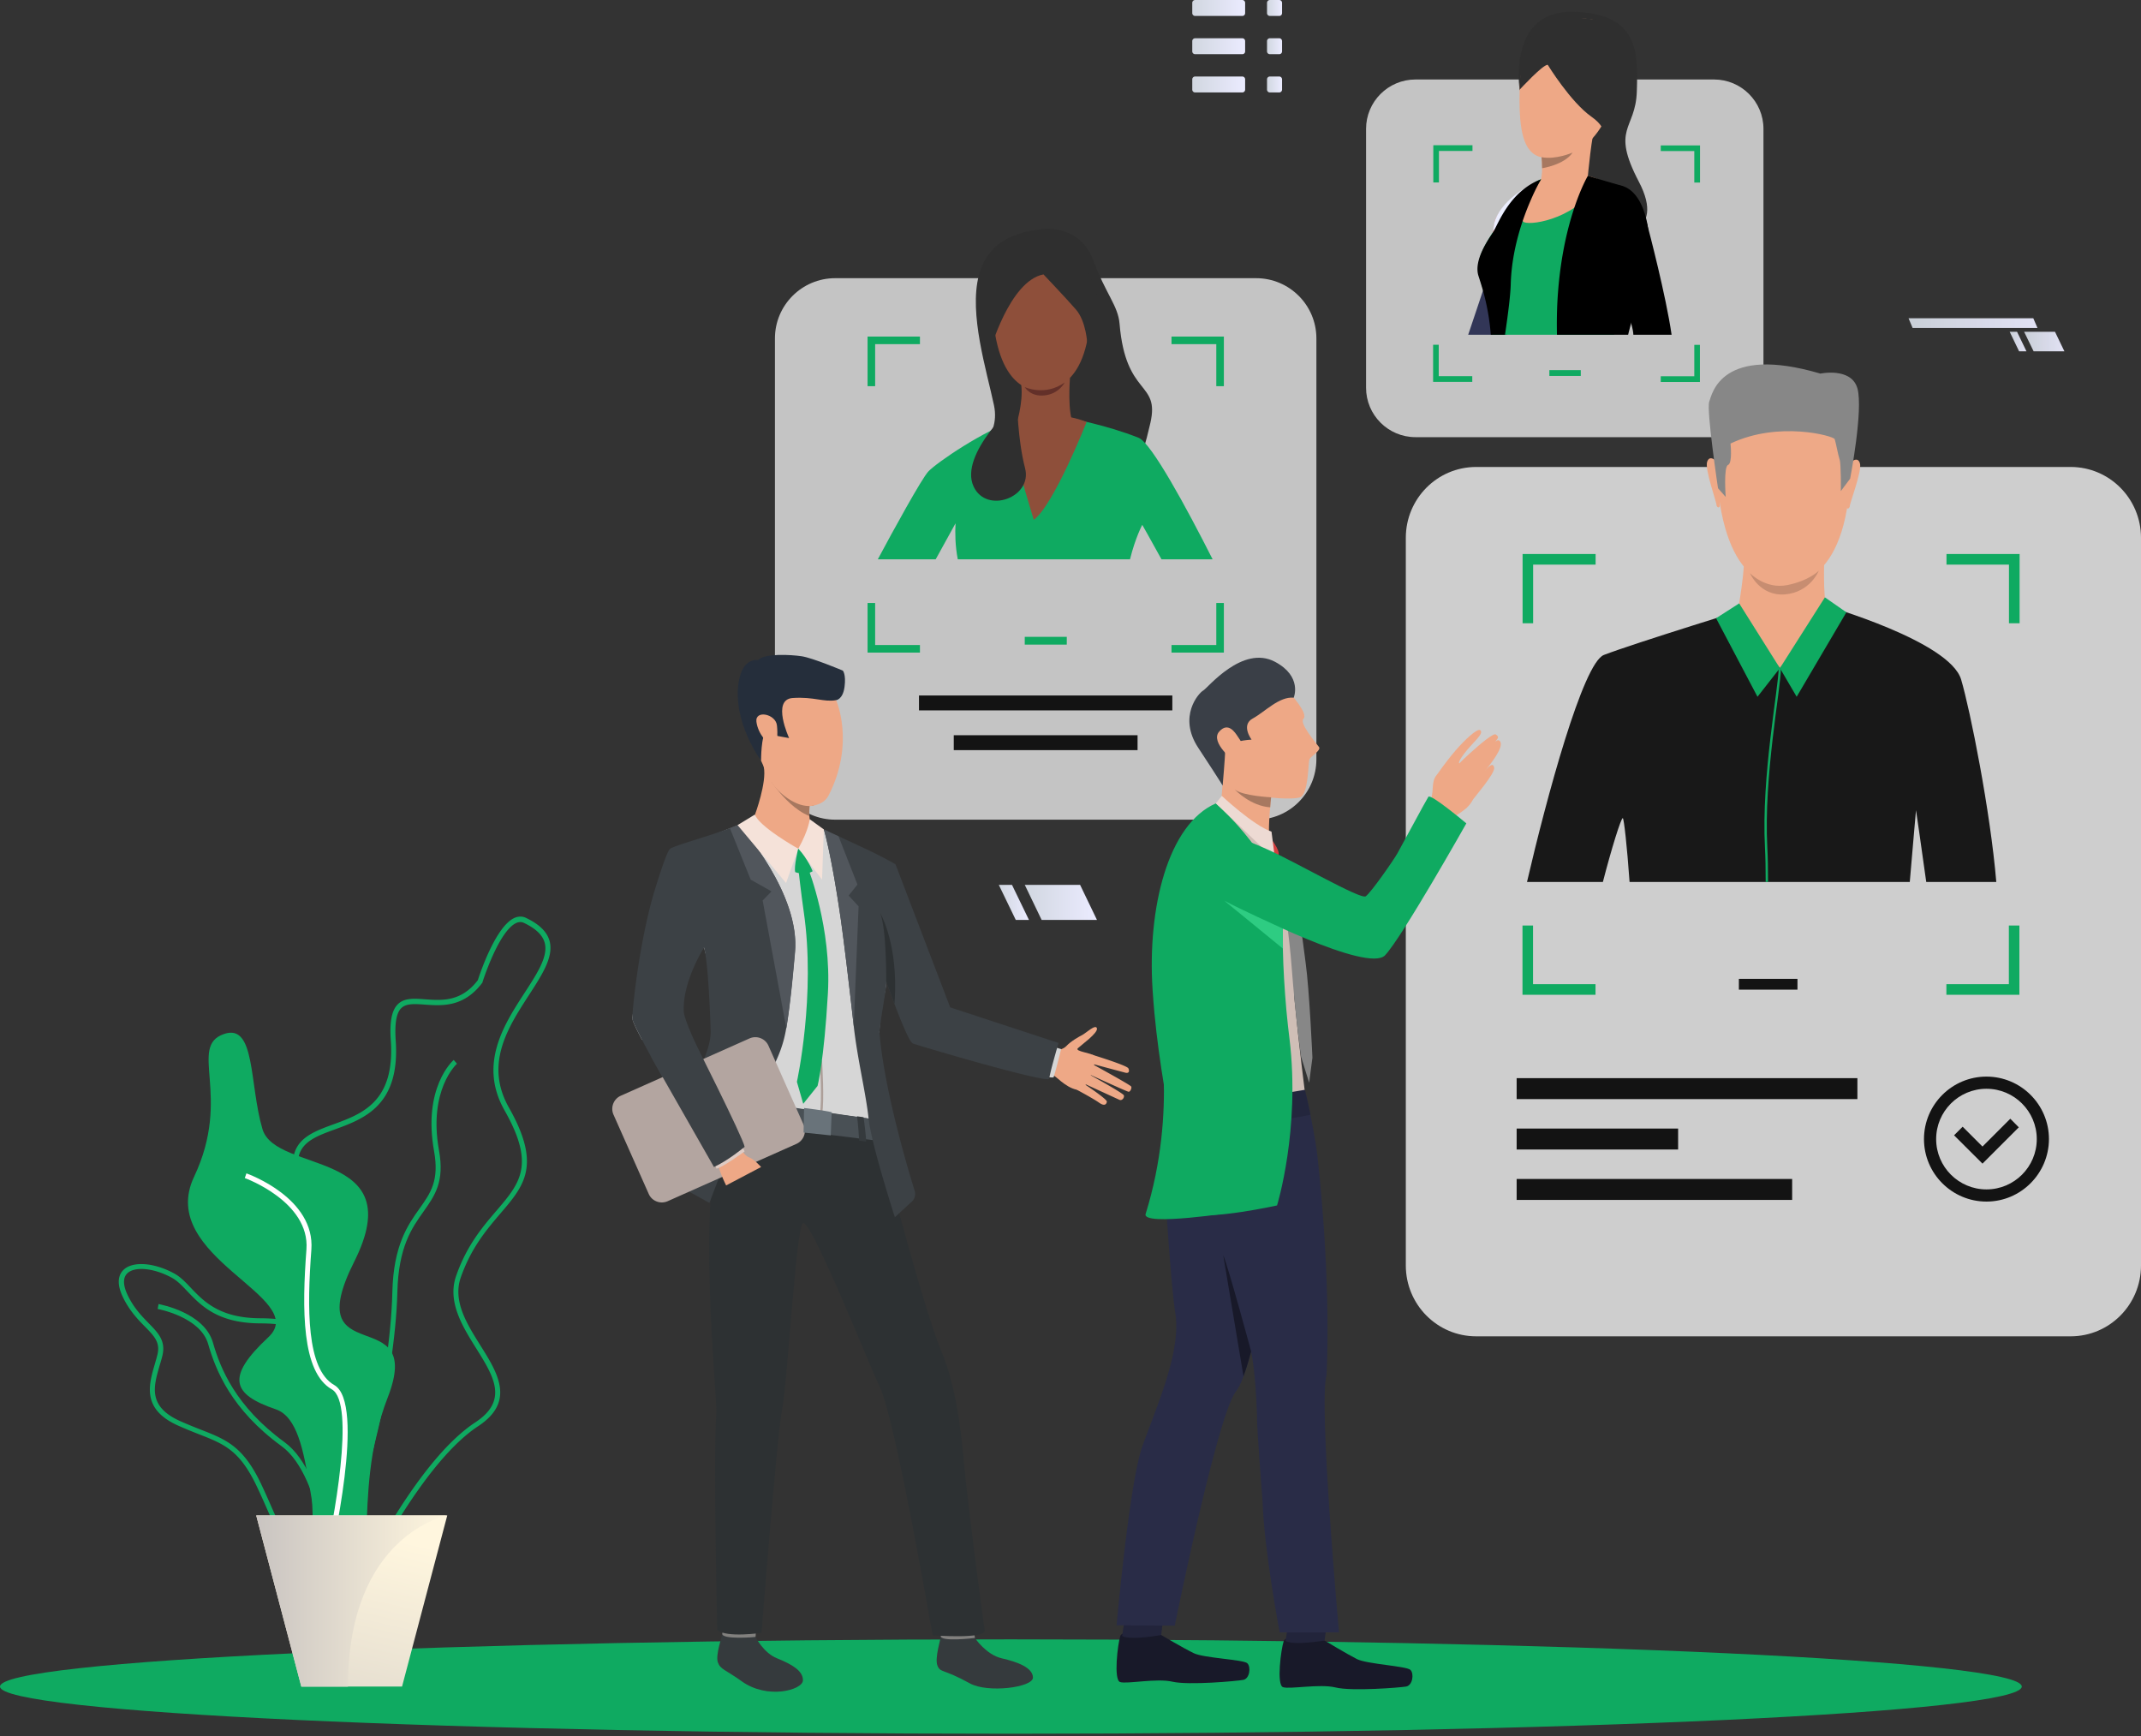 <svg width="402" height="326" fill="none" xmlns="http://www.w3.org/2000/svg"><rect width="100%" height="100%" fill="#333333" stroke="none"/><path opacity=".95" d="M235.856 153.897h-79.039c-6.244 0-11.313-5.069-11.313-11.313v-79.04c0-6.244 5.069-11.313 11.313-11.313h79.039c6.245 0 11.314 5.07 11.314 11.314v79.039c-.019 6.264-5.069 11.313-11.314 11.313Z" fill="#CCC"/><path d="M220.121 130.58h-47.568v2.798h47.568v-2.798Zm-6.529 7.462h-34.51v2.798h34.51v-2.798Z" fill="#131313"/><path opacity=".95" d="M388.787 250.9H277.172c-7.304 0-13.213-5.953-13.213-13.312V100.986c0-7.359 5.909-13.311 13.213-13.311h111.615c7.305 0 13.214 5.952 13.214 13.311v136.602c0 7.359-5.909 13.312-13.214 13.312Z" fill="#D6D6D6"/><path d="M337.499 183.779h-11.003v2.036h11.003v-2.036Zm11.251 18.646h-63.98v3.936h63.98v-3.936Zm-12.251 18.933H284.77v3.936h51.729v-3.936Zm-21.41-9.467H284.77v3.936h30.319v-3.936Z" fill="#131313"/><path d="M365.477 104.015v1.997h11.733v11.003h1.997v-13h-13.73Zm-79.61 13h1.997v-11.003h11.732v-1.997h-13.71v13h-.019Zm91.323 56.76v11.002h-11.732v1.997h13.71v-12.999h-1.978Zm-89.326 0h-1.997v12.999h13.71v-1.997h-11.732v-11.002h.019Z" fill="#0FAA61"/><path d="M372.984 225.601c-6.471 0-11.732-5.261-11.732-11.732 0-6.471 5.261-11.732 11.732-11.732 6.471 0 11.732 5.261 11.732 11.732-.019 6.471-5.28 11.732-11.732 11.732Zm0-21.179c-5.223 0-9.447 4.243-9.447 9.447 0 5.223 4.244 9.447 9.447 9.447 5.223 0 9.447-4.243 9.447-9.447 0-5.223-4.243-9.447-9.447-9.447Z" fill="#131313"/><path d="m372.238 218.477-5.338-5.319 1.613-1.613 3.725 3.725 5.223-5.223 1.594 1.613-6.817 6.817Z" fill="#131313"/><path d="M379.615 316.656c0 4.889-84.989 8.861-189.808 8.861C84.97 325.517 0 321.545 0 316.656c0-4.889 84.989-8.861 189.807-8.861 104.819.02 189.808 3.972 189.808 8.861ZM61.877 291.06c5.684-3.994 12.328-31.855 12.731-48.446.211-8.506 2.708-12.039 4.935-15.169 2.112-2.995 3.956-5.568 2.88-11.483-2.035-11.309 3.322-16.206 3.38-16.244l-.615-.711c-.23.212-5.818 5.242-3.686 17.128.998 5.53-.653 7.854-2.727 10.772-2.189 3.073-4.896 6.894-5.108 15.688-.422 17.8-7.22 44.106-12.327 47.697l.537.768Z" fill="#0FAA61"/><path d="M49.974 282.937c-.538-1.209-1.095-2.477-1.729-3.801-3.245-6.855-6.125-7.988-10.887-9.851a89.948 89.948 0 0 1-3.936-1.632c-6.817-3.072-5.511-7.585-4.34-11.579.154-.557.326-1.113.46-1.67.596-2.343-.556-3.514-2.303-5.3-1.306-1.325-2.919-2.976-4.167-5.568-1.363-2.842-.672-4.378.154-5.146 1.728-1.633 5.722-1.345 9.485.71 1.172.634 2.132 1.651 3.15 2.727 2.4 2.515 5.395 5.645 12.96 5.683 4.32.02 6.683.615 7.892 1.997 1.383 1.556 1.133 3.898.768 7.124a57.968 57.968 0 0 0-.345 3.764c-.519 8.16 4.3 14.055 4.358 14.113 2.88 3.437 6.433 10.542 4.897 14.939-.634 1.843-2.074 2.995-4.263 3.437-.864.173-1.67.269-2.4.269-5.261-.019-7.2-4.397-9.755-10.216Zm-17.666-43.011c-3.36-1.844-6.97-2.209-8.391-.864-1.076 1.017-.576 2.784.038 4.07 1.172 2.458 2.67 3.975 3.975 5.319 1.824 1.863 3.264 3.341 2.535 6.202a27.788 27.788 0 0 1-.48 1.69c-1.153 3.975-2.266 7.719 3.82 10.465a91.843 91.843 0 0 0 3.899 1.613c4.8 1.882 7.987 3.13 11.386 10.33a147.71 147.71 0 0 1 1.728 3.822c2.938 6.663 4.724 10.695 11.137 9.389 1.844-.365 3.034-1.325 3.572-2.822 1.344-3.86-1.882-10.619-4.724-14.018-.21-.249-5.107-6.221-4.57-14.785.096-1.382.23-2.669.365-3.802.327-2.995.576-5.146-.538-6.394-1.017-1.133-3.245-1.651-7.2-1.671-7.969-.038-11.099-3.321-13.633-5.971-1.018-1.076-1.882-1.997-2.919-2.573Z" fill="#0FAA61"/><path d="m62.05 298.568.941-.058c-.038-.883-1.228-21.679-9.581-27.746-9.16-6.683-12.04-13.845-13.422-18.664-1.613-5.665-9.87-7.182-10.216-7.259l-.172.922c.076.019 8.026 1.479 9.485 6.586 1.421 4.954 4.378 12.328 13.768 19.163 8.007 5.819 9.197 26.844 9.197 27.056Z" fill="#0FAA61"/><path d="M60.476 303.234c-1.959-.979-1.901-4.915-1.786-10.868.135-7.527.327-17.819-3.61-27.305-4.186-10.061-.46-12.999 3.15-15.86 4.032-3.188 7.853-6.203.537-19.778-3.36-6.241-4.436-10.465-3.36-13.288 1.056-2.784 4.032-3.878 7.181-5.031 5.434-1.977 11.579-4.243 10.791-15.726-.25-3.514.173-5.683 1.306-6.816 1.229-1.229 3.053-1.095 5.146-.941 3.168.23 6.76.499 9.89-3.591.325-1.018 3.321-10.119 6.892-11.694.75-.326 1.498-.326 2.19.019 2.476 1.191 3.897 2.593 4.377 4.282.826 2.957-1.344 6.299-3.84 10.158-3.936 6.068-8.41 12.961-3.783 21.16 6.126 10.83 2.9 14.632-1.593 19.874-2.573 3.015-5.473 6.414-7.431 11.963-1.575 4.474 1.113 8.737 3.686 12.846 3.245 5.165 6.587 10.522-.46 15.15-11.656 7.661-23.177 32.7-23.292 32.95l-.039.096-.096.077c-2.15 1.69-3.705 2.477-4.896 2.477a1.49 1.49 0 0 1-.96-.154Zm28.764-36.176c6.279-4.128 3.456-8.641.192-13.863-2.573-4.11-5.492-8.776-3.783-13.653 1.997-5.722 4.974-9.197 7.604-12.27 4.397-5.146 7.297-8.544 1.479-18.798-4.916-8.699-.077-16.149 3.802-22.121 2.381-3.667 4.454-6.855 3.725-9.389-.403-1.421-1.671-2.631-3.879-3.687-.442-.211-.902-.211-1.402 0-3.322 1.44-6.375 11.079-6.394 11.176l-.02.076-.057.058c-3.456 4.551-7.508 4.263-10.753 4.032-1.939-.134-3.475-.249-4.416.672-.922.903-1.248 2.9-1.037 6.087.845 12.193-5.952 14.67-11.406 16.667-3.072 1.114-5.703 2.093-6.624 4.474-.96 2.554.076 6.529 3.302 12.501 7.7 14.286 3.4 17.684-.768 20.968-3.494 2.746-6.778 5.338-2.86 14.747 4.012 9.658 3.82 20.066 3.686 27.669-.096 5.185-.173 9.294 1.267 10.005.845.422 2.439-.288 4.762-2.093.922-2.036 11.963-25.615 23.58-33.258Z" fill="#0FAA61"/><path d="M42.079 194.13c5.933-2.036 4.704 9.409 7.2 17.857 2.516 8.468 27.881 3.687 17.244 24.867-10.657 21.179 13.48 7.085 6.26 25.576-7.201 18.491-.634 38.25-8.468 33.238-7.835-5.03-4.398-28.303-12.54-31.068-8.14-2.765-9.485-5.991-1.4-13.518 8.083-7.527-21.142-14.977-13.922-30.166 7.181-15.188-1.229-24.444 5.626-26.786Z" fill="#0FAA61"/><path d="M61.591 294.439c.749-3.168 7.124-31.011 1.171-34.39-5.242-2.976-5.107-14.517-4.3-25.404.729-9.639-11.675-14.152-12.194-14.344l-.307.884c.115.038 12.231 4.454 11.579 13.383-.845 11.195-.922 23.061 4.762 26.287 4.512 2.554.364 24.943-1.633 33.354l.922.23Z" fill="#fff"/><path d="m83.978 284.531-8.487 32.125H56.577l-8.468-32.125h35.87Z" fill="url(#a)"/><path d="M83.978 284.531s-18.645 3.495-18.645 32.144h-8.756l-8.468-32.144h35.87Z" fill="url(#b)"/><path opacity=".95" d="M321.832 82.078h-56.054c-5.123 0-9.282-4.156-9.282-9.275V24.199c0-5.119 4.159-9.275 9.282-9.275h56.054c5.122 0 9.281 4.156 9.281 9.275v48.605c.019 5.119-4.14 9.275-9.281 9.275Z" fill="#CCC"/><path d="M296.809 69.491h-5.895v1.095h5.895V69.49Zm15.018-42.205v1.075h6.298v5.914h1.075v-6.97h-7.373v-.02Zm-42.724 6.97h1.075v-5.914h6.299v-1.075h-7.355v6.989h-.019Zm49.022 30.473v5.914h-6.298v1.076h7.354v-6.97h-1.056v-.02Zm-47.966 0h-1.075v6.97h7.354v-1.075h-6.298v-5.895h.019Zm-69.857 54.84h-7.892v1.46h7.892v-1.46Zm19.664-56.375v1.42h8.41v7.893h1.421v-9.313h-9.831Zm-57.068 9.313h1.421v-7.892h8.411v-1.421h-9.832v9.313Zm65.478 40.707v7.892h-8.41v1.421h9.831v-9.313h-1.421Zm-64.057 0h-1.421v9.313h9.832v-1.421h-8.411v-7.892Z" fill="#0FAA61"/><path d="M374.829 165.595h-13.153c-.864-6.298-1.92-13.48-1.92-13.48s-.537 5.933-1.171 13.48h-52.613c-.48-6.798-1.056-11.867-1.267-11.982-.307-.154-2.17 5.876-3.744 11.982h-14.248c3.667-15.784 10.503-41.111 14.44-42.628 5.626-2.17 28.552-9.236 28.552-9.236h13.096s23.253 6.644 25.423 13.844c1.709 5.761 5.492 24.713 6.605 38.02Z" fill="#181818"/><path d="M336.848 71.276s12.213 1.92 10.369 21.046c-1.862 19.124-12.653 17.55-13.364 17.531-.73-.02-10.83.345-11.617-23.004-.019.02-.365-17.243 14.612-15.573Z" fill="#EEA987"/><path d="M342.551 104.227s-.327 7.872.422 9.562c.749 1.69-10.081 7.162-16.705 1.075 0 0 1.593-8.544 1.152-11.578-.442-3.015 15.131.941 15.131.941Zm4.84-17.301s1.344-1.421 1.824.019c.499 1.44-2.074 7.911-1.901 8.199 0 0-.25.557-.557.25-.326-.308.634-8.468.634-8.468Zm-25.022-.23s-1.305-1.459-1.824-.019c-.518 1.44 1.92 7.95 1.748 8.238 0 0 .23.556.556.268.327-.307-.48-8.487-.48-8.487Z" fill="#EEA987"/><path d="m347.39 89.864-1.748 2.343s.058-5.127-.23-5.933c-.288-.807-.71-3.265-.941-3.84-.23-.577-10.503-3.457-19.547.844 0 0 .403 3.687-.461 4.013-.864.327-.442 6.01-.442 6.01l-1.44-1.632s-2.208-14.708-1.651-16.245c.538-1.536 2.285-10.752 20.872-5.28 0 0 5.799-1.229 6.951 2.765 1.133 4.013-1.363 16.955-1.363 16.955Z" fill="#878787"/><path d="M342.974 113.789s2.765.595-8.775 11.636c0 0-8.18-9.044-7.911-10.561.249-1.498 16.686-1.075 16.686-1.075Z" fill="#EEA987"/><path d="m334.199 125.445 3.149 5.376 9.332-15.86-4.032-2.804-8.449 13.288Zm-.002 0-7.643-12.155-4.339 2.784 7.777 14.747 4.205-5.376Z" fill="#0FAA61"/><path d="M331.838 159.124c.096 1.786.134 3.994.134 6.471h-.442c0-2.458-.038-4.647-.134-6.433-.71-13.479 2.554-29.897 2.573-33.756l.423.077c-.02 3.84-3.265 20.219-2.554 33.641Z" fill="#0FAA61"/><path d="M328.574 107.606s2.9 3.072 7.009 2.246c4.109-.825 5.914-2.688 5.914-2.688s-1.613 4.052-6.356 4.436c-4.743.364-6.567-3.994-6.567-3.994Z" fill="#C78D71"/><path d="M186.981 63.73h-.019c-.269-.058-.71-1.383-.806-1.651a5.82 5.82 0 0 0-.115-.384c-.346-1.056-1.153-3.534-.826-4.494.096-.307.25-.48.461-.518.441-.096.941.46.96.5l.019.018v.02c.115 1.037.672 6.26.422 6.49-.038 0-.076.019-.096.019Zm-1.228-6.97h-.077c-.173.038-.288.192-.384.441-.308.922.518 3.457.825 4.417.058.192.096.326.116.384.211.633.556 1.536.729 1.574h.019c.154-.21-.192-4.032-.46-6.394-.058-.038-.442-.422-.768-.422Z" fill="#EEA886"/><path d="M196.061 42.953s6.721-.71 9.16 5.8c2.419 6.49 4.704 8.62 4.992 12.039 1.152 13.806 7.604 10.676 5.78 18.645-1.805 7.95-3.072 9.159-3.072 9.159l-15.419-3.015-15.611.058s6.106-3.053 4.742-9.543c-1.363-6.49-4.742-17.148-2.841-24.387 1.939-7.296 8.237-8.218 12.269-8.756Z" fill="#2F2F2F"/><path d="M204.278 63.73c-.038 0-.057-.02-.077-.039-.23-.23.308-5.453.423-6.49v-.019l.019-.02c.019-.018.518-.575.96-.498.211.038.365.21.461.518.307.94-.48 3.418-.826 4.493-.057.192-.096.327-.115.384-.077.269-.518 1.594-.806 1.652-.02.019-.039.019-.039.019Zm.442-6.51c-.25 2.362-.615 6.183-.461 6.395h.019c.154-.039.519-.96.73-1.594.019-.077.057-.211.115-.384.307-.96 1.133-3.514.826-4.417-.096-.268-.212-.422-.384-.441-.346-.077-.768.365-.845.441Z" fill="#EEA886"/><path d="M227.687 105.014h-9.601c-1.997-3.629-3.61-6.47-3.61-6.47s-1.287 2.361-2.304 6.47h-32.336c-.499-2.553-.518-5.011-.422-6.759 0 0-1.729 3.13-3.726 6.759H164.82c2.881-5.395 8.276-15.227 9.505-16.513 1.536-1.613 10.465-7.796 16.859-9.812 6.375-2.016 10.004-.077 10.004-.077s6.548 1.171 12.616 3.59c2.381.96 8.967 13.096 13.883 22.812Z" fill="#0FAA61"/><path d="M196.945 46.737s8.91 1.286 7.604 14.44c-1.305 13.153-9.159 12.116-9.697 12.097-.518-.02-7.891.268-8.525-15.784 0 .019-.288-11.848 10.618-10.753Z" fill="#8E4F3A"/><path d="M200.899 70.95s-.556 6.836.768 8.89c1.325 2.055-1.132 4.84-6.163 3.88-5.031-.96-4.743-3.802-4.743-3.802s1.402-4.225.998-7.604c-.422-3.38 9.14-1.364 9.14-1.364Z" fill="#8E4F3A"/><path d="M195.926 51.519s4.167 4.378 6.087 6.586c1.94 2.208 2.151 6.49 2.151 6.49s3.264-3.975 1.901-8.602c-1.363-4.628-4.589-13.653-12.75-10.869-8.161 2.765-8.468 14.958-7.508 21.007.019-.02 3.687-13.364 10.119-14.612Z" fill="#2F2F2F"/><path d="M204.03 79.226s-6.183 15.65-9.927 18.376c0 0-4.935-15.956-4.59-18.299 0 0 7.431-2.918 14.517-.077Z" fill="#8E4F3A"/><path d="M190.973 75.443s-11.022 9.793-8.161 15.918c2.439 5.223 11.099 2.016 9.658-3.456-1.42-5.454-1.497-12.462-1.497-12.462Z" fill="#2F2F2F"/><path d="M192.412 72.678s3.802 1.786 7.489-.864c0 0-1.018 2.113-3.745 2.42-2.726.307-3.744-1.555-3.744-1.555Z" fill="#633029"/><path d="M290.169 36.483s-3.648 13.748-4.416 16.84c-.231.94-.96 2.554-1.882 4.378 0 .019-.019.019-.019.038a4.094 4.094 0 0 0-.346 1.114c-.153 1.152.288 2.054-.461 3.418l-.134.576h-7.239c.845-2.516 1.92-5.703 2.765-8.257.71-2.17 1.286-3.898 1.44-4.397.442-1.498 2.093-6.317 3.476-9.524.48-1.114 2.361-2.227 4.013-3.015 1.497-.71 2.803-1.171 2.803-1.171Z" fill="#323657"/><path d="M285.328 16.84s-2.304-14.9 10.043-14.632c12.347.269 12.193 7.642 11.963 14.958-.231 7.316-4.954 6.76.384 16.955 5.338 10.177-4.628 10.177-4.628 10.177l-7.719-10.618-10.043-16.84Z" fill="#2F2F2F"/><path d="M294.028 3.648s-8.372 1.325-8.698 13.21c-.326 11.887 2.247 14.421 9.582 11.944 7.315-2.477 9.62-14.9 9.792-16.84.154-1.939.596-9.754-10.676-8.314Z" fill="#EEA886"/><path d="M308.719 44.97c.039 4.09-4.666 13.863-5.395 16.897-.077.346-.173.672-.269.98h-22.831c-.115-1.402-.23-2.612-.288-3.303-.173-2.228-2.439-7.047-2.362-9.294.077-2.285 1.191-4.263 2.765-6.682a78.5 78.5 0 0 1 1.517-2.266c1.671-2.438 3.322-4.647 4.129-5.415.614-.556 1.171-.998 1.67-1.325 1.018-.69 1.709-.902 1.709-.902l7.181-1.152s4.474 1.632 7.067 2.227c0 0 5.031.73 5.107 10.235Z" fill="#0FAA61"/><path d="m287.654 34.563-4.167 6.567-3.841 6.068c0-.039.269-.941.692-3.61.077-.5.173-1.075.269-1.71.019-.191.076-.383.115-.556 1.651-3.802 6.74-6.663 6.932-6.759Z" fill="#E55353"/><path d="M299.616 23.426c-.73 1.363-1.498 9.87-1.498 9.87s-10.234 3.859-9.178 1.67c.48-.999.614-2.285.614-3.399 0-.883-.057-1.632-.115-2.074-.019-.23-.038-.345-.038-.345s10.925-7.086 10.215-5.722Z" fill="#EEA886"/><path d="M290.611 12.173s4.282 6.99 8.199 9.736c3.898 2.745 1.92 4.954 1.92 4.954s10.196-21.449.499-22.946c-9.697-1.479-15.63-1.594-15.899 12.922 0 0 4.397-4.78 5.281-4.666Z" fill="#2F2F2F"/><path d="M295.277 28.648c-1.575 2.324-5.722 2.938-5.722 2.938 0-.883-.058-1.632-.116-2.073 2.669.518 5.838-.865 5.838-.865Z" fill="#A77860"/><path d="M280.741 41.264s-.23.461-.403 2.305l1.498-2.266s2.688-3.86 3.61-4.858c.921-.999 2.189-1.882 2.189-1.882s-5.281 2.554-6.894 6.701Z" fill="#EBEEFF"/><path d="M301.093 47.025s6.567-2.573 8.507-2.727c0 0-1.325-10.542-7.777-9.428-6.433 1.133-.73 12.155-.73 12.155Z" fill="#E55353"/><path d="M289.363 33.66s-4.82 7.412-3.188 8.065c1.632.653 10.465-.864 14.21-7.911 0 0-5.607-2.88-11.022-.154Z" fill="#EEA886"/><path d="M309.601 44.298c-.327 5.818-1.978 11.33-3.341 16.38-.192.729-.384 1.459-.557 2.169h-13.365a91.249 91.249 0 0 1 .039-5.242c.672-16.13 5.779-24.617 5.779-24.617s1.633.557 6.337 1.882c3.226.903 4.436 5.012 4.877 7.489v.038c.192 1.114.231 1.901.231 1.901ZM289.363 33.66c-.057.097-.941 1.575-1.978 3.995-1.574 3.629-3.552 9.37-3.725 15.707-.057 2.035-.461 5.319-1.075 9.485h-2.669a42.823 42.823 0 0 0-1.459-8.257c-.365-1.305-.692-2.265-.884-2.88-.845-2.9 1.863-6.74 2.785-8.122.883-1.383 3.072-7.72 9.005-9.927Z" fill="#000"/><path d="M313.863 62.847h-7.181c0-.46-.154-1.229-.423-2.17-1.306-4.627-5.165-13.652-5.165-13.652s-5.78-9.428-.307-11.848c5.472-2.4 7.834 4.32 8.564 7.182v.038c.192.692 3.456 13.115 4.512 20.45Z" fill="#000"/><path d="M196.805 197.413s2.515-.038 3.399-.998c.902-.96 2.477-1.824 2.976-2.074.672-.327 2.554-2.151 2.784-1.267.231.883-2.976 3.149-3.591 3.744-.614.614 2.669.864 3.149 1.459.48.596-1.19 6.798-3.379 6.318-2.189-.48-3.975-2.689-4.397-2.689-.423 0-1.613-.268-1.613-.268l.672-4.225Z" fill="#EEA886"/><path d="M205.062 198.028s6.529 1.997 6.798 2.554c.268.557.096.979-.538.826a1487.1 1487.1 0 0 1-6.394-1.709s7.143 3.898 7.45 4.282c.192.23-.134 1.037-.48.998-.346-.038-7.7-3.418-7.7-3.418s6.663 3.649 6.817 4.09c.153.384-.307 1.076-.826.845-.518-.23-6.932-3.187-6.932-3.187s4.628 3.034 4.57 3.533c-.038.307-.288 1.018-1.459.192-1.171-.826-4.167-2.419-4.167-2.419l2.861-6.587Z" fill="#EEA886"/><path d="M183.061 307.554s2.093 3.13 5.031 3.802c2.938.672 5.837 1.747 5.857 3.61.019 1.862-8.488 2.957-11.848 1.094-5.012-2.784-5.53-1.939-6.087-3.341-.557-1.401.672-5.127.634-5.568-.039-.538 6.413.403 6.413.403Z" fill="#353A3D"/><path d="M182.731 305.999s.384 1.517.326 1.536c-.058.02-6.625.807-6.413-.403.153-.979.384-2.054.384-2.054l5.703.921Z" fill="#81807E"/><path d="M141.851 307.343s1.498 2.995 4.051 4.013c2.727 1.094 4.916 2.342 4.858 4.147-.057 1.805-6.663 3.63-11.482.173-3.034-2.189-4.013-2.208-4.493-3.571-.48-1.383.844-4.974.825-5.396-.019-.538 6.241.634 6.241.634Z" fill="#353A3D"/><path d="M141.929 305.788s-.019 1.536-.076 1.555c-.058.038-6.394.557-6.241-.634.135-.941.615-2.093.615-2.093l5.702 1.172Z" fill="#81807E"/><path d="M165.18 214.215s8.334 31.913 11.502 39.305c2.938 6.836 3.917 16.399 4.32 21.199.519 6.049 3.534 29.571 3.898 31.337.365 1.767-9.792.98-9.792.98s-7.009-40.67-9.909-46.603c-1.939-3.956-13.191-32.374-14.497-30.723-1.286 1.632-2.88 30.089-3.84 34.813-.96 4.724-3.879 42.052-3.879 42.052s-6.548.96-8.295-.519c0 0-.787-31.875-.192-40.727.23-3.379-3.956-40.477 1.421-55.416 2.823-7.892 29.263 4.302 29.263 4.302Z" fill="#2D3133"/><path d="M118.769 191.326c0 .365.691 1.824 1.786 3.917 1.613-3.226 2.88-5.857 3.283-6.836 1.364-3.207 8.353-10.542 8.353-10.542v.058c0 .019.019.038.019.058 0 .019 0 .019.02.038v.038c.384 1.421 2.726 10.273 2.803 14.651.096 4.743 1.344 13.538 1.344 13.538l1.459.211 3.226.461.384.057.941.135 8.564 1.209 3.034.423.403.057 1.729.25 4.8.672 1.229.173h.019l.922.134 1.267.173c.038-.038 1.229-1.69 1.056-5.319-.115-2.342-.403-6.759-.288-10.849v-.269c.077-2.246.269-4.378.691-5.991.288-1.094.48-2.189.596-3.206 0-.058.019-.096.019-.154.019-.192.038-.384.057-.557.269-2.842.058-4.992.039-5.127v.02c.096.192.71 2.477 1.536 5.299 1.383 4.782 3.322 11.099 4.148 11.406 1.209.442 20.661 6.202 24.847 6.798.48.076.768.057.787-.02.019-.057.038-.115.057-.192.519-1.689 1.21-4.55 1.325-5.011.02-.039.02-.058.02-.058l-.749-.23-21.161-6.337-9.677-27.9c-.211-.154-2.573-1.306-4.321-2.131-1.766-.845-3.898-2.074-5.837-3.13-.979-.538-1.92-1.037-2.727-1.402l-.115-.058a466.175 466.175 0 0 0-2.208-1.017 9.64 9.64 0 0 1-.576-.058c-1.863-.173-7.642-.71-9.562-.826-.154-.019-.289-.019-.404-.019h-.192c-.249.019-1.44.423-2.995 1.018a.657.657 0 0 0-.173.077c-.077.019-.154.057-.23.077-.135.057-.269.096-.423.153l-.864.346c-.096.038-.211.077-.307.115-3.13 1.248-6.721 2.784-7.566 3.399-.557.403-2.323 3.706-4.358 7.796-2.612 8.391-5.934 21.237-6.049 24.405.019-.019.019.038.019.077Z" fill="#D6D6D6"/><path d="M164.357 210.183s.652.768.825 4.032c0 0-26.479-3.092-29.282-4.301 0 0-.116-3.591.48-3.668.652-.057 27.977 3.937 27.977 3.937Z" fill="#495055"/><path d="M141.773 152.904c.077 4.148 8.123 6.433 8.123 6.433s3.36-4.224 2.554-4.628c-.308-.153-.442-.787-.48-1.497-.039-.672 0-1.421.038-1.882.019-.288.038-.48.038-.48s-1.152-1.21-2.611-2.65c-2.554-2.535-6.068-5.761-6.068-4.474 0 .077 0 .154.039.25.614 2.88-1.633 8.928-1.633 8.928Z" fill="#EEA886"/><path d="M142.427 206.899s-.576 3.649-.634 4.59l-1.229-.25s.346-3.86.538-4.512l1.325.172Zm19.722 2.861s.46 3.322.48 4.57l-1.306-.173s-.269-4.147-.423-4.57l1.249.173Z" fill="#353A3D"/><path d="M144.867 146.817c.019.019.365.538.941 1.267 1.229 1.556 3.552 4.109 6.164 5.127-.039-.672 0-1.421.038-1.882.269 0 .538-.038.807-.096-.711-1.248-1.748-2.554-1.748-2.554l-1.613-.48-4.589-1.382Z" fill="#A77860"/><path d="M143.328 143.763c.691 1.517 1.363 2.612 1.536 3.053.115.289.461.749.941 1.268 1.325 1.421 3.783 3.322 6.221 3.245a3.9 3.9 0 0 0 .807-.096c.979-.211 2.131-.672 2.765-1.92 5.012-9.832 1.382-17.877 1.382-17.877s-13.729-3.879-15.879.25c-1.517 2.918.576 8.525 2.227 12.077Z" fill="#EEA886"/><path d="M156.98 131.455s1.268-.076 1.594-2.496c.307-2.381-.326-3.053-.326-3.053s-5.665-2.381-7.7-2.688c-2.035-.307-7.047-.595-8.218.73 0 0-2.842-.653-3.63 4.07-1.228 7.508 4.206 14.805 4.206 14.805s-.039-4.897 1.037-5.549c1.075-.653 2.016.902 2.016.902l2.208.403s-3.36-7.258.672-7.527c4.032-.269 5.837.826 8.141.403Z" fill="#252E3B"/><path d="M145.883 136.218c-.211-2.17-4.109-2.976-3.86-.73.269 2.266 2.189 4.436 3.072 4.359.903-.058.961-1.978.788-3.629Z" fill="#EEA886"/><path d="M120.557 195.262c1.709 3.245 4.378 8.027 7.047 12.654-.346.653-.692 1.306-1.018 1.94-.807 1.555-1.498 3.072-2.016 4.474-.596 1.689-1.44 6.029.173 6.835l8.468 4.686s.057-.173.172-.48c.288-.768.884-2.381 1.728-4.494.02-.076.116-.268.231-.556.173-.404.403-.961.691-1.613.115-.288.25-.596.384-.903.154-.365.307-.73.48-1.094.231-.538.461-1.076.672-1.575.576-1.344 1.037-2.4 1.037-2.4.019-.058.058-.115.077-.192a75.77 75.77 0 0 1 .845-1.786c.442-.922.902-1.843 1.363-2.746.039-.096.096-.192.135-.269.076-.153.172-.307.249-.48.058-.096.096-.192.154-.288.019-.019.019-.038.038-.057l.058-.115c2.458-4.474 5.204-8.2 6.087-13.691.077-.538.173-1.056.249-1.575.135-.864.25-1.728.346-2.573.038-.326.077-.633.115-.941.442-3.648.711-6.912.922-9.178.672-7.066-3.668-14.728-6.989-19.451-1.786-2.535-3.265-4.225-3.553-4.532l-.019-.019a.657.657 0 0 0-.173.077c-.077.019-.153.057-.23.076-.135.058-.269.096-.423.154l-.864.346c-.096.038-.211.076-.307.115-3.226 1.267-10.004 3.13-10.849 3.744-.499.346-1.594 3.572-2.861 7.642-2.611 8.392-4.167 21.046-4.244 24.195v.134c.039.365.73 1.824 1.825 3.936Zm12.884-1.574c0 1.574-.519 3.379-1.306 5.299-.019.039-.038.097-.057.154a200.232 200.232 0 0 1-1.517-3.303c-1.268-2.822-2.132-5.03-2.17-5.895-.307-5.587 3.802-12.039 3.802-12.039v.038c0 .02.019.039.019.058 0 .019 0 .019.019.038v.039c.864 3.322 1.21 15.611 1.21 15.611Z" fill="#3C4145"/><path d="m149.532 214.771-24.156 10.753c-1.363.615-2.976 0-3.571-1.363l-6.606-14.862a2.701 2.701 0 0 1 1.364-3.572l24.156-10.753c1.363-.614 2.976 0 3.571 1.364l6.605 14.862a2.7 2.7 0 0 1-1.363 3.571Z" fill="#B3A5A0"/><path d="M154.736 155.841s1.133 3.764 2.593 13.192c.057.307.096.634.153.96 0 .038.019.077.019.115.039.211.058.442.096.653 0 .019 0 .058.02.077l.057.461c.058.365.115.749.173 1.133.653 4.589 1.575 12.385 2.458 20.257.691 6.202 2.285 12.577 2.784 17.32.096.922.346 2.17.653 3.572.038.153.077.326.115.48 1.421 5.991 4.167 14.478 4.167 14.478l.806-.749 2.381-2.189c.557-.499.749-1.286.538-1.997-1.325-4.243-5.799-19.298-6.625-29.878.404-3.725 1.441-8.698 1.287-9.428.019.019.019.058.019.077.48 1.306.999 2.746 1.517 4.128 1.421 3.726 2.861 7.182 3.456 7.412 1.345.499 25.423 7.604 25.596 6.606.019-.096.039-.212.058-.327.019-.115.038-.23.077-.345.288-1.364.845-3.303 1.209-4.609.058-.192.116-.384.154-.537.154-.538.269-.884.269-.884l-20.354-6.682-10.273-26.863c-.211-.154-2.823-1.575-4.551-2.4a534.519 534.519 0 0 0-6.125-2.861c-.96-.442-1.882-.864-2.65-1.229l-.077.057Z" fill="#3C4145"/><path d="m140.949 165.154 3.917 2.208-1.671 1.709 4.455 24.041c.903-5.646 1.325-10.984 1.632-14.267 1.018-10.926-9.889-23.253-10.561-24.002-.518.192-1.094.422-1.67.653l3.898 9.658Zm13.731-9.427s1.459 4.781 3.168 16.705c.653 4.589 1.575 12.385 2.458 20.258l.902-22.524-1.862-2.016 1.651-2.074-3.552-9.063c-.96-.442-1.882-.864-2.65-1.229l-.115-.057Z" fill="#51565C"/><path d="m138.49 154.92 3.265-1.997s.096 1.786 8.122 6.433l-2.285 6.432-9.102-10.868Zm13.54-1.114s-.135 1.92-2.132 5.53l4.455 5.818.327-9.428-2.65-1.92Z" fill="#F5E2D9"/><path d="M149.877 159.336s-.864 3.457-.557 4.417c0 0 1.901.691 3.264-.173.019 0-.96-2.419-2.707-4.244Z" fill="#0FAA61"/><path d="M154.35 209.165c.48-2.439.019-9.736 0-10.043l-.422.019c0 .077.48 7.566 0 9.947l.422.077Z" fill="#AD9F99"/><path d="M150.975 208.032s3.898.461 5.184.787l-.172 4.359-5.108-.537.096-4.609Z" fill="#69737A"/><path d="M151.818 163.272s4.339 10.984 3.629 23.253c-.73 12.731-1.939 17.359-1.939 17.359l-2.689 3.36-1.19-4.128s3.591-16.245 1.267-32.048c-.422-2.861-1.037-8.295-1.037-8.295l1.959.499Z" fill="#0FAA61"/><path d="M138.76 215.118s.941 1.862 1.863 2.169c.941.308 2.285 1.824 2.285 1.824l-6.567 3.457s-1.748-3.418-1.824-5.588c-.077-2.17 4.243-1.862 4.243-1.862Z" fill="#EEA886"/><path d="m139.375 215.29.442.883s-4.167 3.053-5.3 3.245l-.384-1.171 5.242-2.957Z" fill="#DECBC4"/><path d="M139.816 215.329s-3.13 2.592-5.761 3.782l-11.809-20.699 7.527-4.109c.019 0 9.831 19.47 10.043 21.026Z" fill="#3C4145"/><path d="M166.277 178.73c.154 2.957.116 5.569.116 5.569 0 .019 0 .096.019.23 0-.057.019-.096.019-.153.48 1.305.999 2.746 1.517 4.128.115-1.613.154-3.111.115-4.493-.211-8.257-2.803-12.596-2.803-12.596.595 1.44.883 4.531 1.017 7.315Z" fill="#2D3133"/><path d="M268.811 151.483s-.115-1.517.058-2.227c.307-1.229-.154-3.207 1.401-4.167 1.556-.96 5.972 3.072 6.318 4.186.345 1.133-1.306 3.034-4.762 4.647-3.457 1.613-3.015-2.439-3.015-2.439Z" fill="#EEA886"/><path d="M269.795 145.491s1.498-2.246 3.475-4.55c1.729-2.017 4.167-4.282 4.666-3.841.788.653-1.42 2.285-3.014 4.397-1.46 1.94-.845 1.805-.845 1.805s-.173.039 1.824-1.785c2.151-1.94 4.551-3.956 4.973-3.61.538.422.557.518-.115 1.363.48-.403.672-.326.845-.134.96.979-1.747 4.339-2.823 5.664.826-1.018 1.556-1.67 1.767-.691.23 1.114-3.821 5.684-5.108 7.469-1.363 1.94-5.645-6.087-5.645-6.087Z" fill="#EEA886"/><path d="M218.026 306.977s4.205 2.496 6.125 3.418c1.901.922 9.313 1.19 10.043 1.882.729.691.46 2.918-.769 3.13-1.228.23-10.234 1.036-13.249.345-3.014-.71-8.621.48-9.869.058-1.248-.423-.442-7.124.038-8.641.48-1.498 7.681-.192 7.681-.192Z" fill="#181929"/><path d="m218.374 304.232-.346 2.746s-5.626 1.056-7.335.192l.423-2.842 7.258-.096Z" fill="#22243B"/><path d="M240.953 210.527c-.058 1.901-.403 6.03-.806 10.35-.096.96-.192 1.939-.269 2.899a1172.173 1172.173 0 0 1-1.133 11.214c-.711 4.647-2.17 12.692-3.821 18.779-.48 1.748-.96 3.342-1.44 4.647-.48 1.268-.96 2.247-1.421 2.842-3.495 4.455-11.483 43.972-11.483 43.972l-10.926-.077s2.401-26.767 4.82-33.545c2.688-7.585 7.373-17.781 6.202-25.097-.73-4.589-1.67-19.182-1.67-19.182s-.922-16.399 3.379-28.419c1.075-2.995 18.568 11.617 18.568 11.617Z" fill="#292C47"/><path d="M248.711 308.014s4.185 2.534 6.086 3.495c1.901.94 9.294 1.305 10.024 2.016.729.71.422 2.918-.807 3.13-1.229.211-10.253.921-13.249.172-2.995-.729-8.621.384-9.87-.057-1.248-.442-.364-7.143.135-8.641.499-1.498 7.681-.115 7.681-.115Z" fill="#181929"/><path d="m249.09 305.268-.384 2.746s-5.645.979-7.335.096l.461-2.842h7.258Z" fill="#22243B"/><path d="M236.035 266.078c-.288-8.736-1.056-14.555-3.302-19.605-1.882-4.243-3.514-17.55-3.514-17.55s-5.127-15.611-4.09-28.323c.269-3.168 20.046 4.801 20.046 4.801.442 1.843 1.748 7.681 2.228 12.001 2.688 24.693 1.67 40.765 1.67 40.765-1.536 5.453 2.343 48.331 2.343 48.331h-11.137s-2.919-15.265-3.226-24.751c.019.019-1.133-14.152-1.018-15.669Z" fill="#292C47"/><path d="M235.788 152.98s5.185 8.506 6.702 13.249c1.517 4.743.288 18.549.556 21.314.826 8.602 2.036 18.088 2.036 18.088l-17.378 11.118s-3.13-7.297-5.837-16.379c-2.727-9.083-2.938-17.263-2.919-22.716.077-17.128 9.352-26.805 9.352-26.805l7.488 2.131Z" fill="#CFBEB6"/><path d="M242.181 130.149s3.572 3.821 2.554 4.819c-.825.826 2.439 4.628 2.919 5.281.461.634-1.459 1.69-1.767 2.266-.307.576-.134 6.567-1.785 7.181-1.652.615-9.985-.038-12.635-1.651-2.65-1.613-6.913-10.945-6.606-15.419.308-4.493 11.041-9.121 17.32-2.477Z" fill="#EEA886"/><path d="M238.797 148.409s-.057.499-.134 1.306c-.038.326-.077.71-.115 1.113-.019.25-.039.499-.058.768 0 .077-.019.135-.019.212-.019.115-.019.249-.038.364-.039.576-.077 1.172-.116 1.767-.076 1.517-.096 2.976.077 3.783.442 2.227-9.121-7.143-9.121-7.143s.807-7.259.423-15.419c-.384-8.161 9.101 13.249 9.101 13.249Z" fill="#EEA886"/><path d="M242.911 130.994s1.689-3.975-3.514-6.74c-6.126-3.245-12.616 4.916-13.48 5.396-.864.48-4.781 4.896-.941 10.734 4.839 7.373 4.589 7.123 4.589 7.123s.481-5.434.461-6.49c-.057-1.92 4.974-2.15 4.974-2.15s-2.074-2.746.23-3.975c2.285-1.248 4.954-4.167 7.681-3.898Z" fill="#3A3F47"/><path d="M232.332 138.176c-.365-.518-1.709-2.784-3.437-.787-1.728 1.997 2.899 5.722 3.283 5.683.404-.038 3.245-.576.154-4.896Z" fill="#EEA886"/><path d="M246.059 209.299s-.864-4.071-1.037-4.685l-25.442 4.224.269 3.284c-.019.019 18.318-1.076 26.21-2.823Z" fill="#23263D"/><path d="M217.313 191.364s3.918 16.878-2.208 36.56c-.749 2.4 16.936-.365 16.936-.365l-14.728-36.195Z" fill="#0FAA61"/><path d="M239.78 226.329s-12.558 2.765-16.091 1.517c0 0-5.127-18.683-6.932-37.635-.134-1.46-.249-2.938-.345-4.398-.999-15.418 2.918-31.068 11.866-34.966.25.173 12.846 11.272 12.616 21.448-.019.692-.019 1.383-.038 2.074 0 1.248 0 2.496.019 3.745.077 3.859.326 7.719.653 11.463.038.384.076.787.115 1.171.057.634.134 1.248.192 1.882.096.826.192 1.651.288 2.458 2.054 16.974-2.343 31.241-2.343 31.241Z" fill="#0FAA61"/><path d="M239.262 160.411s2.362 9.371 3.264 21.161c.749 9.869 1.767 16.839 1.767 16.839l1.517 4.878.614-4.705s-.557-12.73-1.287-17.915c-.748-5.223-1.075-11.847-5.242-20.45l-.633.192Z" fill="#878787"/><path d="M239.013 160.411s.288.269.691.327c.403.057.979-.576-1.075-3.303l.384 2.976Z" fill="#D44040"/><path d="M229.411 149.427s5.856 5.511 9.332 6.72l.672 5.281-11.118-10.6 1.114-1.401Z" fill="#EDDAD3"/><path d="M233.33 170.76c-2.305-.825-11.886-5.472-9.332-10.906 2.553-5.434 9.12-2.535 14.074-.327 5.185 2.305 17.397 9.409 18.357 8.756.96-.653 5.185-6.701 5.953-8.064.768-1.345 5.376-9.966 5.818-10.619.422-.634 7.124 4.993 7.124 4.993s-12.04 21.371-15.266 24.77c-3.264 3.418-26.728-8.603-26.728-8.603Z" fill="#0FAA61"/><path d="M234.922 253.75c-.48 1.767-.96 3.361-1.44 4.647l-3.802-22.715c.941 2.15 5.242 18.068 5.242 18.068Z" fill="#181929"/><path d="m240.895 178.114-11.022-9.005c2.919 1.555 10.1 4.839 11.003 5.242-.02 1.248 0 2.515.019 3.763Z" fill="#2ECC82"/><path d="M238.666 149.696c-.038.326-.077.71-.115 1.113l-.058.768c-3.648-.249-6.471-3.149-6.643-3.341 1.478 1.21 6.816 1.46 6.816 1.46Z" fill="#A77860"/><g opacity=".95"><path d="M381.837 65.958h5.779l-1.766-3.668h-5.799l1.786 3.668Z" fill="url(#c)"/><path d="M379.108 65.958h1.383l-1.767-3.668h-1.382l1.766 3.668Z" fill="url(#d)"/><path d="M359.12 61.58h23.445l-.787-1.825h-23.426l.768 1.825Z" fill="url(#e)"/></g><path d="M233.251 2.995h-8.852a.537.537 0 0 1-.538-.537V.538c0-.308.25-.538.538-.538h8.852c.307 0 .538.25.538.538v1.92a.525.525 0 0 1-.538.537Z" fill="url(#f)"/><path d="M233.251 10.177h-8.852a.537.537 0 0 1-.538-.538V7.72c0-.307.25-.537.538-.537h8.852c.307 0 .538.25.538.537v1.92a.525.525 0 0 1-.538.538Z" fill="url(#g)"/><path d="M233.251 17.359h-8.852a.537.537 0 0 1-.538-.538v-1.92c0-.307.25-.538.538-.538h8.852c.307 0 .538.25.538.538v1.92a.537.537 0 0 1-.538.538Z" fill="url(#h)"/><path d="M240.183 2.995h-1.747a.537.537 0 0 1-.538-.537V.538c0-.308.25-.538.538-.538h1.747c.308 0 .538.25.538.538v1.92c0 .307-.23.537-.538.537Z" fill="url(#i)"/><path d="M240.183 10.177h-1.747a.537.537 0 0 1-.538-.538v-1.92c0-.307.25-.538.538-.538h1.747c.308 0 .538.25.538.538v1.92c0 .307-.23.538-.538.538Z" fill="url(#j)"/><path d="M240.183 17.359h-1.747a.537.537 0 0 1-.538-.538v-1.92c0-.307.25-.538.538-.538h1.747c.308 0 .538.25.538.538v1.92c0 .288-.23.538-.538.538Z" fill="url(#k)"/><path d="M195.58 172.719h10.389l-3.169-6.586h-10.388l3.168 6.586Z" fill="url(#l)"/><path d="M190.723 172.719h2.477l-3.188-6.586h-2.477l3.188 6.586Z" fill="url(#m)"/><defs><linearGradient id="a" x1="50.922" y1="349.683" x2="65.513" y2="286.783" gradientUnits="userSpaceOnUse"><stop stop-color="#C9C4C1"/><stop offset="1" stop-color="#FFF6DE"/></linearGradient><linearGradient id="b" x1="48.101" y1="300.598" x2="83.97" y2="300.598" gradientUnits="userSpaceOnUse"><stop stop-color="#C9C4C1"/><stop offset="1" stop-color="#FFF6DE"/></linearGradient><linearGradient id="c" x1="380.056" y1="64.125" x2="387.615" y2="64.125" gradientUnits="userSpaceOnUse"><stop stop-color="#D1D7E0"/><stop offset="1" stop-color="#EBEBFF"/></linearGradient><linearGradient id="d" x1="377.346" y1="64.125" x2="380.497" y2="64.125" gradientUnits="userSpaceOnUse"><stop stop-color="#D1D7E0"/><stop offset="1" stop-color="#EBEBFF"/></linearGradient><linearGradient id="e" x1="358.343" y1="60.667" x2="382.557" y2="60.667" gradientUnits="userSpaceOnUse"><stop stop-color="#D1D7E0"/><stop offset="1" stop-color="#EBEBFF"/></linearGradient><linearGradient id="f" x1="223.866" y1="1.507" x2="233.798" y2="1.507" gradientUnits="userSpaceOnUse"><stop stop-color="#D1D7E0"/><stop offset="1" stop-color="#EBEBFF"/></linearGradient><linearGradient id="g" x1="223.866" y1="8.684" x2="233.798" y2="8.684" gradientUnits="userSpaceOnUse"><stop stop-color="#D1D7E0"/><stop offset="1" stop-color="#EBEBFF"/></linearGradient><linearGradient id="h" x1="223.866" y1="15.861" x2="233.798" y2="15.861" gradientUnits="userSpaceOnUse"><stop stop-color="#D1D7E0"/><stop offset="1" stop-color="#EBEBFF"/></linearGradient><linearGradient id="i" x1="237.899" y1="1.507" x2="240.725" y2="1.507" gradientUnits="userSpaceOnUse"><stop stop-color="#D1D7E0"/><stop offset="1" stop-color="#EBEBFF"/></linearGradient><linearGradient id="j" x1="237.899" y1="8.683" x2="240.725" y2="8.683" gradientUnits="userSpaceOnUse"><stop stop-color="#D1D7E0"/><stop offset="1" stop-color="#EBEBFF"/></linearGradient><linearGradient id="k" x1="237.899" y1="15.861" x2="240.725" y2="15.861" gradientUnits="userSpaceOnUse"><stop stop-color="#D1D7E0"/><stop offset="1" stop-color="#EBEBFF"/></linearGradient><linearGradient id="l" x1="192.405" y1="169.423" x2="205.974" y2="169.423" gradientUnits="userSpaceOnUse"><stop stop-color="#D1D7E0"/><stop offset="1" stop-color="#EBEBFF"/></linearGradient><linearGradient id="m" x1="187.544" y1="169.423" x2="193.2" y2="169.423" gradientUnits="userSpaceOnUse"><stop stop-color="#D1D7E0"/><stop offset="1" stop-color="#EBEBFF"/></linearGradient></defs></svg>